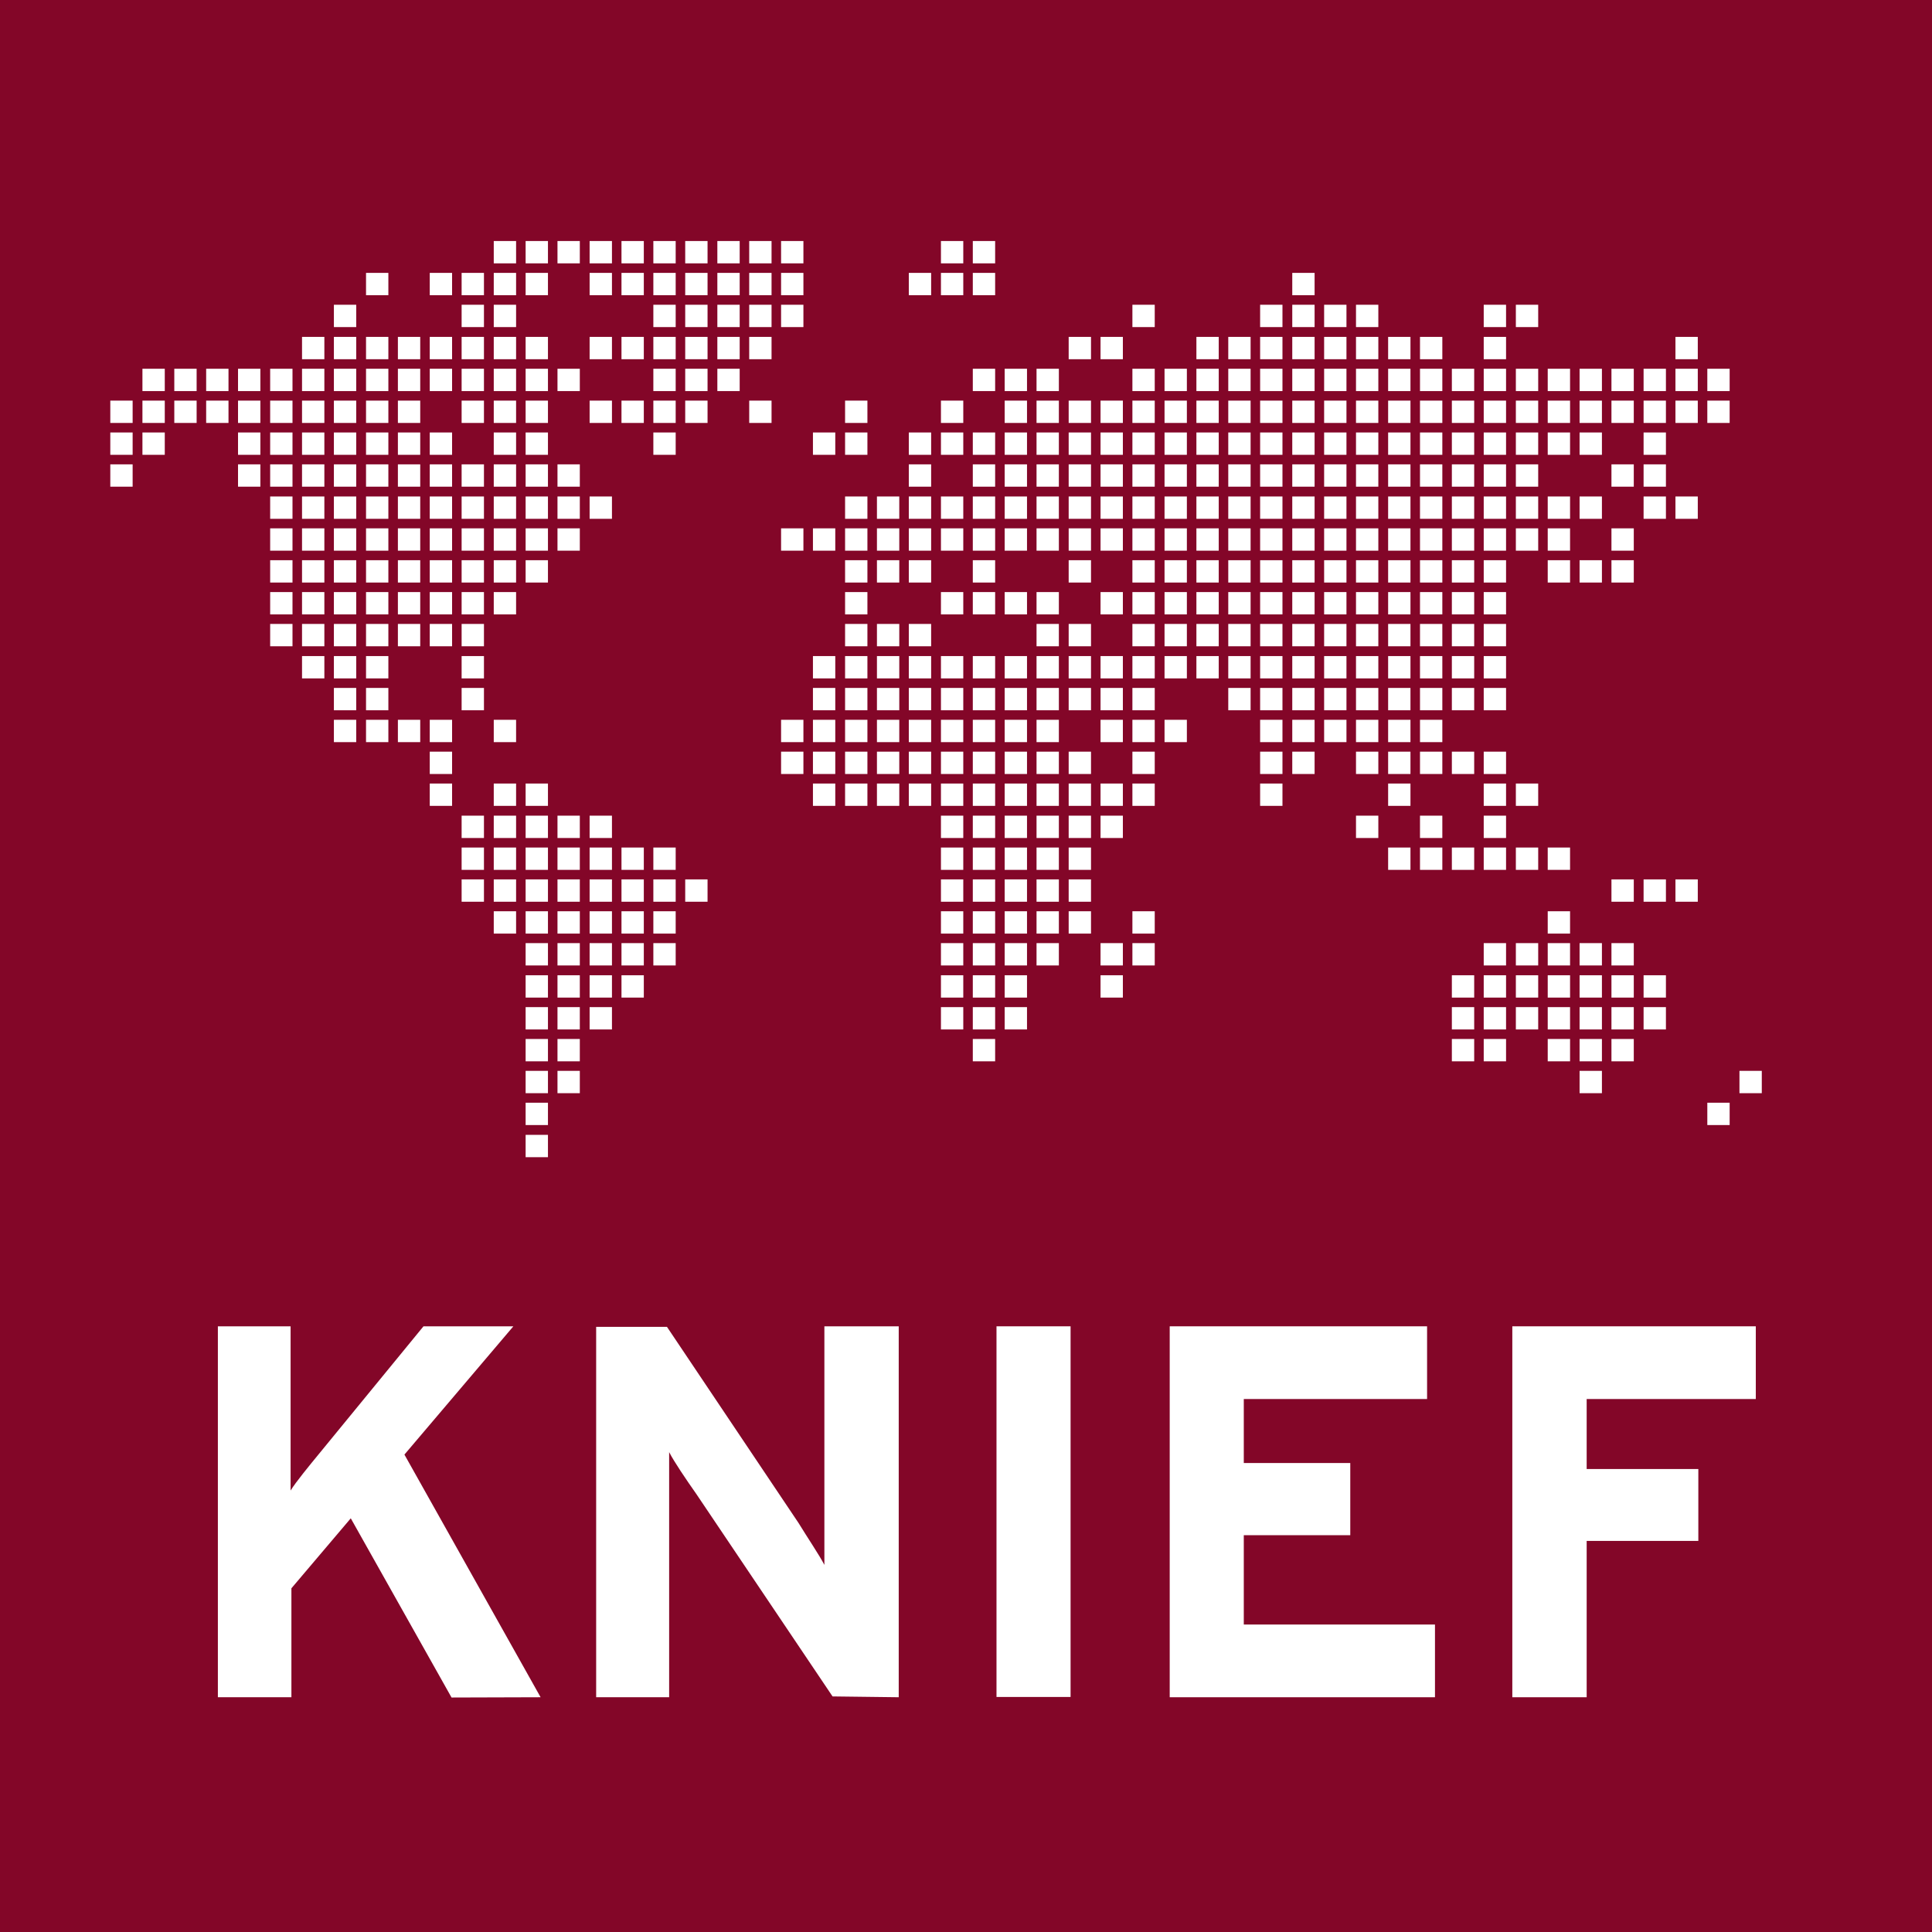 <svg xmlns="http://www.w3.org/2000/svg" viewBox="0 0 70.94 70.94"><defs><style>.cls-1{fill:#830628;}.cls-2,.cls-3{fill:#fff;}.cls-3{fill-rule:evenodd;}</style></defs><title>knief</title><g id="Layer_2" data-name="Layer 2"><g id="Layer_1-2" data-name="Layer 1"><rect class="cls-1" width="70.94" height="70.94"/><rect class="cls-2" x="18.13" y="8.85" width="0.82" height="0.82"/><rect class="cls-2" x="19.3" y="8.85" width="0.82" height="0.82"/><rect class="cls-2" x="20.47" y="8.85" width="0.82" height="0.82"/><rect class="cls-2" x="21.65" y="8.85" width="0.82" height="0.82"/><rect class="cls-2" x="22.82" y="8.85" width="0.82" height="0.82"/><rect class="cls-2" x="23.99" y="8.85" width="0.82" height="0.82"/><rect class="cls-2" x="25.16" y="8.85" width="0.82" height="0.82"/><rect class="cls-2" x="26.34" y="8.85" width="0.82" height="0.82"/><rect class="cls-2" x="27.51" y="8.85" width="0.82" height="0.82"/><rect class="cls-2" x="28.68" y="8.85" width="0.82" height="0.82"/><rect class="cls-2" x="34.55" y="8.85" width="0.82" height="0.82"/><rect class="cls-2" x="35.72" y="8.85" width="0.82" height="0.82"/><rect class="cls-2" x="13.44" y="10.02" width="0.82" height="0.82"/><rect class="cls-2" x="15.78" y="10.02" width="0.82" height="0.82"/><rect class="cls-2" x="16.95" y="10.02" width="0.82" height="0.82"/><rect class="cls-2" x="18.13" y="10.02" width="0.82" height="0.82"/><rect class="cls-2" x="19.3" y="10.02" width="0.82" height="0.82"/><rect class="cls-2" x="21.65" y="10.02" width="0.82" height="0.82"/><rect class="cls-2" x="22.82" y="10.02" width="0.82" height="0.82"/><rect class="cls-2" x="23.99" y="10.02" width="0.82" height="0.82"/><rect class="cls-2" x="25.16" y="10.02" width="0.82" height="0.82"/><rect class="cls-2" x="26.34" y="10.02" width="0.82" height="0.82"/><rect class="cls-2" x="27.51" y="10.02" width="0.82" height="0.82"/><rect class="cls-2" x="28.68" y="10.02" width="0.82" height="0.82"/><rect class="cls-2" x="33.37" y="10.02" width="0.82" height="0.82"/><rect class="cls-2" x="34.55" y="10.02" width="0.82" height="0.82"/><rect class="cls-2" x="35.72" y="10.02" width="0.82" height="0.82"/><rect class="cls-2" x="47.45" y="10.02" width="0.82" height="0.82"/><rect class="cls-2" x="12.26" y="11.19" width="0.82" height="0.82"/><rect class="cls-2" x="16.95" y="11.19" width="0.82" height="0.82"/><rect class="cls-2" x="18.13" y="11.19" width="0.82" height="0.82"/><rect class="cls-2" x="23.99" y="11.19" width="0.82" height="0.82"/><rect class="cls-2" x="25.16" y="11.19" width="0.82" height="0.82"/><rect class="cls-2" x="26.34" y="11.19" width="0.82" height="0.82"/><rect class="cls-2" x="27.51" y="11.19" width="0.82" height="0.82"/><rect class="cls-2" x="28.68" y="11.19" width="0.82" height="0.82"/><rect class="cls-2" x="41.58" y="11.19" width="0.82" height="0.82"/><rect class="cls-2" x="46.27" y="11.19" width="0.82" height="0.82"/><rect class="cls-2" x="47.45" y="11.19" width="0.82" height="0.82"/><rect class="cls-2" x="48.62" y="11.19" width="0.82" height="0.82"/><rect class="cls-2" x="49.79" y="11.19" width="0.82" height="0.82"/><rect class="cls-2" x="54.48" y="11.19" width="0.82" height="0.82"/><rect class="cls-2" x="55.66" y="11.19" width="0.82" height="0.82"/><rect class="cls-2" x="11.09" y="12.37" width="0.82" height="0.82"/><rect class="cls-2" x="12.26" y="12.37" width="0.82" height="0.82"/><rect class="cls-2" x="13.44" y="12.37" width="0.82" height="0.82"/><rect class="cls-2" x="14.61" y="12.37" width="0.82" height="0.82"/><rect class="cls-2" x="15.78" y="12.37" width="0.82" height="0.82"/><rect class="cls-2" x="16.95" y="12.37" width="0.82" height="0.82"/><rect class="cls-2" x="18.13" y="12.37" width="0.82" height="0.82"/><rect class="cls-2" x="19.3" y="12.37" width="0.82" height="0.82"/><rect class="cls-2" x="21.65" y="12.37" width="0.82" height="0.82"/><rect class="cls-2" x="22.82" y="12.37" width="0.82" height="0.82"/><rect class="cls-2" x="23.99" y="12.37" width="0.82" height="0.82"/><rect class="cls-2" x="25.16" y="12.37" width="0.82" height="0.82"/><rect class="cls-2" x="26.34" y="12.37" width="0.82" height="0.82"/><rect class="cls-2" x="27.51" y="12.37" width="0.82" height="0.82"/><rect class="cls-2" x="39.24" y="12.37" width="0.82" height="0.82"/><rect class="cls-2" x="40.41" y="12.37" width="0.82" height="0.82"/><rect class="cls-2" x="43.93" y="12.37" width="0.82" height="0.82"/><rect class="cls-2" x="45.1" y="12.37" width="0.82" height="0.82"/><rect class="cls-2" x="46.27" y="12.37" width="0.82" height="0.82"/><rect class="cls-2" x="47.45" y="12.37" width="0.82" height="0.82"/><rect class="cls-2" x="48.62" y="12.37" width="0.82" height="0.82"/><rect class="cls-2" x="49.79" y="12.37" width="0.82" height="0.82"/><rect class="cls-2" x="50.97" y="12.37" width="0.82" height="0.82"/><rect class="cls-2" x="52.14" y="12.37" width="0.82" height="0.82"/><rect class="cls-2" x="54.48" y="12.37" width="0.82" height="0.82"/><rect class="cls-2" x="61.52" y="12.37" width="0.82" height="0.82"/><rect class="cls-2" x="5.23" y="13.54" width="0.82" height="0.82"/><rect class="cls-2" x="6.4" y="13.54" width="0.82" height="0.82"/><rect class="cls-2" x="7.57" y="13.54" width="0.82" height="0.82"/><rect class="cls-2" x="8.74" y="13.54" width="0.82" height="0.82"/><rect class="cls-2" x="9.92" y="13.54" width="0.82" height="0.82"/><rect class="cls-2" x="11.09" y="13.54" width="0.82" height="0.82"/><rect class="cls-2" x="12.26" y="13.54" width="0.82" height="0.82"/><rect class="cls-2" x="13.44" y="13.54" width="0.82" height="0.82"/><rect class="cls-2" x="14.61" y="13.54" width="0.82" height="0.82"/><rect class="cls-2" x="15.78" y="13.54" width="0.82" height="0.82"/><rect class="cls-2" x="16.95" y="13.54" width="0.82" height="0.82"/><rect class="cls-2" x="18.13" y="13.54" width="0.82" height="0.82"/><rect class="cls-2" x="19.3" y="13.54" width="0.82" height="0.82"/><rect class="cls-2" x="20.47" y="13.54" width="0.82" height="0.82"/><rect class="cls-2" x="23.99" y="13.54" width="0.82" height="0.82"/><rect class="cls-2" x="25.16" y="13.54" width="0.82" height="0.82"/><rect class="cls-2" x="26.34" y="13.54" width="0.82" height="0.82"/><rect class="cls-2" x="35.72" y="13.54" width="0.82" height="0.82"/><rect class="cls-2" x="36.89" y="13.54" width="0.82" height="0.82"/><rect class="cls-2" x="38.06" y="13.54" width="0.82" height="0.82"/><rect class="cls-2" x="41.58" y="13.54" width="0.82" height="0.82"/><rect class="cls-2" x="42.76" y="13.54" width="0.82" height="0.82"/><rect class="cls-2" x="43.93" y="13.54" width="0.82" height="0.82"/><rect class="cls-2" x="45.1" y="13.54" width="0.82" height="0.82"/><rect class="cls-2" x="46.27" y="13.54" width="0.82" height="0.82"/><rect class="cls-2" x="47.45" y="13.54" width="0.82" height="0.82"/><rect class="cls-2" x="48.62" y="13.54" width="0.82" height="0.82"/><rect class="cls-2" x="49.79" y="13.54" width="0.82" height="0.82"/><rect class="cls-2" x="50.97" y="13.54" width="0.82" height="0.82"/><rect class="cls-2" x="52.14" y="13.54" width="0.82" height="0.82"/><rect class="cls-2" x="53.31" y="13.54" width="0.82" height="0.82"/><rect class="cls-2" x="54.48" y="13.54" width="0.82" height="0.82"/><rect class="cls-2" x="55.66" y="13.54" width="0.82" height="0.82"/><rect class="cls-2" x="56.83" y="13.54" width="0.82" height="0.82"/><rect class="cls-2" x="58" y="13.54" width="0.82" height="0.82"/><rect class="cls-2" x="59.17" y="13.54" width="0.82" height="0.82"/><rect class="cls-2" x="60.35" y="13.54" width="0.82" height="0.82"/><rect class="cls-2" x="61.52" y="13.54" width="0.82" height="0.82"/><rect class="cls-2" x="62.69" y="13.54" width="0.82" height="0.82"/><rect class="cls-2" x="4.05" y="14.71" width="0.82" height="0.82"/><rect class="cls-2" x="5.23" y="14.71" width="0.82" height="0.82"/><rect class="cls-2" x="6.4" y="14.71" width="0.82" height="0.82"/><rect class="cls-2" x="7.57" y="14.71" width="0.82" height="0.82"/><rect class="cls-2" x="8.74" y="14.71" width="0.82" height="0.82"/><rect class="cls-2" x="9.92" y="14.71" width="0.82" height="0.82"/><rect class="cls-2" x="11.09" y="14.71" width="0.82" height="0.82"/><rect class="cls-2" x="12.26" y="14.71" width="0.82" height="0.82"/><rect class="cls-2" x="13.44" y="14.71" width="0.82" height="0.82"/><rect class="cls-2" x="14.61" y="14.71" width="0.82" height="0.82"/><rect class="cls-2" x="16.95" y="14.71" width="0.82" height="0.82"/><rect class="cls-2" x="18.13" y="14.71" width="0.82" height="0.82"/><rect class="cls-2" x="19.3" y="14.71" width="0.82" height="0.82"/><rect class="cls-2" x="21.65" y="14.71" width="0.82" height="0.82"/><rect class="cls-2" x="22.82" y="14.71" width="0.82" height="0.82"/><rect class="cls-2" x="23.99" y="14.71" width="0.82" height="0.82"/><rect class="cls-2" x="25.16" y="14.71" width="0.82" height="0.82"/><rect class="cls-2" x="27.51" y="14.71" width="0.82" height="0.82"/><rect class="cls-2" x="31.03" y="14.71" width="0.82" height="0.82"/><rect class="cls-2" x="34.55" y="14.71" width="0.82" height="0.82"/><rect class="cls-2" x="36.89" y="14.71" width="0.82" height="0.82"/><rect class="cls-2" x="38.06" y="14.71" width="0.82" height="0.82"/><rect class="cls-2" x="39.24" y="14.71" width="0.82" height="0.82"/><rect class="cls-2" x="40.41" y="14.71" width="0.82" height="0.82"/><rect class="cls-2" x="41.58" y="14.71" width="0.82" height="0.82"/><rect class="cls-2" x="42.76" y="14.71" width="0.82" height="0.82"/><rect class="cls-2" x="43.93" y="14.71" width="0.82" height="0.82"/><rect class="cls-2" x="45.1" y="14.71" width="0.82" height="0.82"/><rect class="cls-2" x="46.27" y="14.71" width="0.82" height="0.82"/><rect class="cls-2" x="47.45" y="14.71" width="0.82" height="0.82"/><rect class="cls-2" x="48.62" y="14.71" width="0.82" height="0.82"/><rect class="cls-2" x="49.79" y="14.71" width="0.82" height="0.82"/><rect class="cls-2" x="50.97" y="14.71" width="0.82" height="0.82"/><rect class="cls-2" x="52.14" y="14.71" width="0.82" height="0.82"/><rect class="cls-2" x="53.31" y="14.71" width="0.82" height="0.82"/><rect class="cls-2" x="54.48" y="14.71" width="0.82" height="0.82"/><rect class="cls-2" x="55.66" y="14.71" width="0.82" height="0.82"/><rect class="cls-2" x="56.83" y="14.71" width="0.82" height="0.82"/><rect class="cls-2" x="58" y="14.71" width="0.82" height="0.82"/><rect class="cls-2" x="59.17" y="14.71" width="0.82" height="0.82"/><rect class="cls-2" x="60.35" y="14.71" width="0.82" height="0.82"/><rect class="cls-2" x="61.52" y="14.71" width="0.82" height="0.82"/><rect class="cls-2" x="62.69" y="14.71" width="0.82" height="0.82"/><rect class="cls-2" x="4.05" y="15.88" width="0.82" height="0.82"/><rect class="cls-2" x="5.23" y="15.88" width="0.82" height="0.82"/><rect class="cls-2" x="8.74" y="15.88" width="0.82" height="0.82"/><rect class="cls-2" x="9.92" y="15.88" width="0.82" height="0.82"/><rect class="cls-2" x="11.09" y="15.88" width="0.82" height="0.82"/><rect class="cls-2" x="12.26" y="15.88" width="0.82" height="0.82"/><rect class="cls-2" x="13.44" y="15.88" width="0.82" height="0.82"/><rect class="cls-2" x="14.61" y="15.88" width="0.82" height="0.82"/><rect class="cls-2" x="15.78" y="15.88" width="0.82" height="0.82"/><rect class="cls-2" x="18.13" y="15.88" width="0.82" height="0.82"/><rect class="cls-2" x="19.3" y="15.88" width="0.82" height="0.82"/><rect class="cls-2" x="23.99" y="15.88" width="0.82" height="0.82"/><rect class="cls-2" x="29.85" y="15.88" width="0.82" height="0.82"/><rect class="cls-2" x="31.03" y="15.88" width="0.82" height="0.82"/><rect class="cls-2" x="33.37" y="15.88" width="0.82" height="0.82"/><rect class="cls-2" x="34.55" y="15.88" width="0.82" height="0.82"/><rect class="cls-2" x="35.72" y="15.88" width="0.82" height="0.82"/><rect class="cls-2" x="36.89" y="15.88" width="0.82" height="0.82"/><rect class="cls-2" x="38.06" y="15.88" width="0.82" height="0.82"/><rect class="cls-2" x="39.24" y="15.88" width="0.82" height="0.82"/><rect class="cls-2" x="40.41" y="15.88" width="0.82" height="0.82"/><rect class="cls-2" x="41.58" y="15.88" width="0.82" height="0.82"/><rect class="cls-2" x="42.76" y="15.88" width="0.82" height="0.82"/><rect class="cls-2" x="43.93" y="15.88" width="0.82" height="0.82"/><rect class="cls-2" x="45.1" y="15.88" width="0.82" height="0.82"/><rect class="cls-2" x="46.27" y="15.88" width="0.82" height="0.82"/><rect class="cls-2" x="47.45" y="15.88" width="0.82" height="0.82"/><rect class="cls-2" x="48.62" y="15.88" width="0.82" height="0.82"/><rect class="cls-2" x="49.79" y="15.88" width="0.82" height="0.82"/><rect class="cls-2" x="50.97" y="15.88" width="0.82" height="0.82"/><rect class="cls-2" x="52.14" y="15.88" width="0.82" height="0.82"/><rect class="cls-2" x="53.31" y="15.88" width="0.82" height="0.82"/><rect class="cls-2" x="54.48" y="15.88" width="0.82" height="0.82"/><rect class="cls-2" x="55.66" y="15.88" width="0.82" height="0.82"/><rect class="cls-2" x="56.83" y="15.88" width="0.82" height="0.82"/><rect class="cls-2" x="58" y="15.88" width="0.82" height="0.82"/><rect class="cls-2" x="60.35" y="15.88" width="0.82" height="0.82"/><rect class="cls-2" x="4.05" y="17.05" width="0.82" height="0.82"/><rect class="cls-2" x="8.74" y="17.05" width="0.82" height="0.82"/><rect class="cls-2" x="9.92" y="17.05" width="0.82" height="0.82"/><rect class="cls-2" x="11.09" y="17.05" width="0.82" height="0.82"/><rect class="cls-2" x="12.26" y="17.05" width="0.82" height="0.82"/><rect class="cls-2" x="13.44" y="17.05" width="0.82" height="0.82"/><rect class="cls-2" x="14.61" y="17.05" width="0.82" height="0.82"/><rect class="cls-2" x="15.78" y="17.05" width="0.82" height="0.82"/><rect class="cls-2" x="16.95" y="17.05" width="0.82" height="0.82"/><rect class="cls-2" x="18.13" y="17.05" width="0.82" height="0.82"/><rect class="cls-2" x="19.3" y="17.05" width="0.82" height="0.82"/><rect class="cls-2" x="20.47" y="17.05" width="0.82" height="0.82"/><rect class="cls-2" x="33.37" y="17.05" width="0.82" height="0.82"/><rect class="cls-2" x="35.72" y="17.05" width="0.82" height="0.82"/><rect class="cls-2" x="36.89" y="17.05" width="0.82" height="0.82"/><rect class="cls-2" x="38.06" y="17.05" width="0.82" height="0.82"/><rect class="cls-2" x="39.24" y="17.05" width="0.82" height="0.82"/><rect class="cls-2" x="40.41" y="17.05" width="0.82" height="0.82"/><rect class="cls-2" x="41.58" y="17.05" width="0.82" height="0.82"/><rect class="cls-2" x="42.76" y="17.05" width="0.82" height="0.82"/><rect class="cls-2" x="43.93" y="17.05" width="0.82" height="0.82"/><rect class="cls-2" x="45.1" y="17.05" width="0.82" height="0.82"/><rect class="cls-2" x="46.27" y="17.05" width="0.82" height="0.82"/><rect class="cls-2" x="47.45" y="17.05" width="0.82" height="0.82"/><rect class="cls-2" x="48.62" y="17.05" width="0.82" height="0.82"/><rect class="cls-2" x="49.79" y="17.05" width="0.82" height="0.82"/><rect class="cls-2" x="50.97" y="17.05" width="0.82" height="0.82"/><rect class="cls-2" x="52.14" y="17.05" width="0.82" height="0.82"/><rect class="cls-2" x="53.31" y="17.05" width="0.82" height="0.82"/><rect class="cls-2" x="54.48" y="17.05" width="0.82" height="0.82"/><rect class="cls-2" x="55.66" y="17.05" width="0.82" height="0.82"/><rect class="cls-2" x="59.17" y="17.05" width="0.82" height="0.82"/><rect class="cls-2" x="60.35" y="17.05" width="0.82" height="0.82"/><rect class="cls-2" x="9.92" y="18.23" width="0.82" height="0.82"/><rect class="cls-2" x="11.09" y="18.23" width="0.82" height="0.82"/><rect class="cls-2" x="12.26" y="18.23" width="0.82" height="0.82"/><rect class="cls-2" x="13.44" y="18.23" width="0.82" height="0.82"/><rect class="cls-2" x="14.61" y="18.23" width="0.82" height="0.82"/><rect class="cls-2" x="15.78" y="18.23" width="0.82" height="0.82"/><rect class="cls-2" x="16.95" y="18.23" width="0.82" height="0.82"/><rect class="cls-2" x="18.13" y="18.23" width="0.82" height="0.82"/><rect class="cls-2" x="19.3" y="18.23" width="0.82" height="0.82"/><rect class="cls-2" x="20.47" y="18.23" width="0.82" height="0.82"/><rect class="cls-2" x="21.65" y="18.23" width="0.82" height="0.82"/><rect class="cls-2" x="31.03" y="18.23" width="0.82" height="0.82"/><rect class="cls-2" x="32.2" y="18.23" width="0.82" height="0.82"/><rect class="cls-2" x="33.37" y="18.23" width="0.82" height="0.82"/><rect class="cls-2" x="34.55" y="18.23" width="0.82" height="0.82"/><rect class="cls-2" x="35.72" y="18.23" width="0.82" height="0.82"/><rect class="cls-2" x="36.89" y="18.23" width="0.82" height="0.82"/><rect class="cls-2" x="38.06" y="18.23" width="0.82" height="0.82"/><rect class="cls-2" x="39.24" y="18.23" width="0.82" height="0.82"/><rect class="cls-2" x="40.41" y="18.23" width="0.82" height="0.82"/><rect class="cls-2" x="41.58" y="18.23" width="0.82" height="0.82"/><rect class="cls-2" x="42.76" y="18.23" width="0.82" height="0.82"/><rect class="cls-2" x="43.93" y="18.23" width="0.82" height="0.82"/><rect class="cls-2" x="45.1" y="18.23" width="0.82" height="0.82"/><rect class="cls-2" x="46.27" y="18.23" width="0.82" height="0.82"/><rect class="cls-2" x="47.45" y="18.23" width="0.82" height="0.82"/><rect class="cls-2" x="48.62" y="18.23" width="0.82" height="0.82"/><rect class="cls-2" x="49.79" y="18.23" width="0.82" height="0.82"/><rect class="cls-2" x="50.97" y="18.23" width="0.82" height="0.82"/><rect class="cls-2" x="52.14" y="18.23" width="0.82" height="0.82"/><rect class="cls-2" x="53.31" y="18.23" width="0.82" height="0.82"/><rect class="cls-2" x="54.48" y="18.23" width="0.82" height="0.82"/><rect class="cls-2" x="55.66" y="18.23" width="0.82" height="0.82"/><rect class="cls-2" x="56.83" y="18.23" width="0.82" height="0.82"/><rect class="cls-2" x="58" y="18.23" width="0.82" height="0.82"/><rect class="cls-2" x="60.35" y="18.23" width="0.82" height="0.82"/><rect class="cls-2" x="61.52" y="18.23" width="0.82" height="0.82"/><rect class="cls-2" x="9.92" y="19.4" width="0.82" height="0.82"/><rect class="cls-2" x="11.09" y="19.4" width="0.82" height="0.82"/><rect class="cls-2" x="12.26" y="19.4" width="0.82" height="0.82"/><rect class="cls-2" x="13.44" y="19.4" width="0.82" height="0.82"/><rect class="cls-2" x="14.61" y="19.4" width="0.82" height="0.82"/><rect class="cls-2" x="15.78" y="19.4" width="0.82" height="0.82"/><rect class="cls-2" x="16.95" y="19.4" width="0.82" height="0.82"/><rect class="cls-2" x="18.13" y="19.4" width="0.82" height="0.82"/><rect class="cls-2" x="19.3" y="19.4" width="0.82" height="0.82"/><rect class="cls-2" x="20.47" y="19.4" width="0.82" height="0.82"/><rect class="cls-2" x="28.68" y="19.4" width="0.82" height="0.82"/><rect class="cls-2" x="29.85" y="19.4" width="0.82" height="0.82"/><rect class="cls-2" x="31.03" y="19.4" width="0.82" height="0.82"/><rect class="cls-2" x="32.2" y="19.4" width="0.82" height="0.82"/><rect class="cls-2" x="33.37" y="19.4" width="0.82" height="0.82"/><rect class="cls-2" x="34.55" y="19.4" width="0.82" height="0.82"/><rect class="cls-2" x="35.72" y="19.4" width="0.82" height="0.82"/><rect class="cls-2" x="36.89" y="19.4" width="0.82" height="0.82"/><rect class="cls-2" x="38.06" y="19.4" width="0.82" height="0.82"/><rect class="cls-2" x="39.24" y="19.4" width="0.82" height="0.82"/><rect class="cls-2" x="40.41" y="19.4" width="0.82" height="0.82"/><rect class="cls-2" x="41.58" y="19.4" width="0.82" height="0.82"/><rect class="cls-2" x="42.76" y="19.4" width="0.82" height="0.82"/><rect class="cls-2" x="43.93" y="19.4" width="0.82" height="0.82"/><rect class="cls-2" x="45.1" y="19.4" width="0.82" height="0.82"/><rect class="cls-2" x="46.27" y="19.4" width="0.82" height="0.82"/><rect class="cls-2" x="47.45" y="19.4" width="0.82" height="0.82"/><rect class="cls-2" x="48.62" y="19.4" width="0.82" height="0.82"/><rect class="cls-2" x="49.79" y="19.4" width="0.82" height="0.82"/><rect class="cls-2" x="50.97" y="19.4" width="0.82" height="0.82"/><rect class="cls-2" x="52.14" y="19.4" width="0.82" height="0.82"/><rect class="cls-2" x="53.31" y="19.4" width="0.82" height="0.82"/><rect class="cls-2" x="54.48" y="19.4" width="0.82" height="0.82"/><rect class="cls-2" x="55.66" y="19.4" width="0.82" height="0.82"/><rect class="cls-2" x="56.83" y="19.4" width="0.82" height="0.82"/><rect class="cls-2" x="59.17" y="19.4" width="0.82" height="0.82"/><rect class="cls-2" x="9.92" y="20.57" width="0.82" height="0.82"/><rect class="cls-2" x="11.09" y="20.57" width="0.82" height="0.82"/><rect class="cls-2" x="12.26" y="20.57" width="0.82" height="0.82"/><rect class="cls-2" x="13.44" y="20.57" width="0.82" height="0.82"/><rect class="cls-2" x="14.61" y="20.57" width="0.82" height="0.82"/><rect class="cls-2" x="15.78" y="20.57" width="0.82" height="0.82"/><rect class="cls-2" x="16.95" y="20.57" width="0.82" height="0.82"/><rect class="cls-2" x="18.13" y="20.57" width="0.82" height="0.82"/><rect class="cls-2" x="19.3" y="20.57" width="0.82" height="0.82"/><rect class="cls-2" x="31.03" y="20.57" width="0.82" height="0.82"/><rect class="cls-2" x="32.2" y="20.57" width="0.82" height="0.82"/><rect class="cls-2" x="33.37" y="20.57" width="0.82" height="0.82"/><rect class="cls-2" x="35.72" y="20.57" width="0.82" height="0.82"/><rect class="cls-2" x="39.24" y="20.57" width="0.82" height="0.82"/><rect class="cls-2" x="41.58" y="20.57" width="0.82" height="0.82"/><rect class="cls-2" x="42.76" y="20.57" width="0.82" height="0.82"/><rect class="cls-2" x="43.93" y="20.57" width="0.82" height="0.82"/><rect class="cls-2" x="45.1" y="20.57" width="0.82" height="0.82"/><rect class="cls-2" x="46.27" y="20.57" width="0.82" height="0.82"/><rect class="cls-2" x="47.45" y="20.57" width="0.82" height="0.82"/><rect class="cls-2" x="48.62" y="20.57" width="0.82" height="0.82"/><rect class="cls-2" x="49.79" y="20.57" width="0.82" height="0.82"/><rect class="cls-2" x="50.97" y="20.57" width="0.82" height="0.82"/><rect class="cls-2" x="52.14" y="20.57" width="0.82" height="0.82"/><rect class="cls-2" x="53.31" y="20.57" width="0.82" height="0.82"/><rect class="cls-2" x="54.48" y="20.57" width="0.82" height="0.82"/><rect class="cls-2" x="56.83" y="20.57" width="0.82" height="0.82"/><rect class="cls-2" x="58" y="20.57" width="0.82" height="0.82"/><rect class="cls-2" x="59.17" y="20.57" width="0.82" height="0.82"/><rect class="cls-2" x="9.92" y="21.74" width="0.82" height="0.82"/><rect class="cls-2" x="11.09" y="21.74" width="0.82" height="0.82"/><rect class="cls-2" x="12.26" y="21.74" width="0.82" height="0.82"/><rect class="cls-2" x="13.44" y="21.74" width="0.82" height="0.82"/><rect class="cls-2" x="14.61" y="21.74" width="0.82" height="0.82"/><rect class="cls-2" x="15.78" y="21.74" width="0.82" height="0.82"/><rect class="cls-2" x="16.95" y="21.74" width="0.82" height="0.82"/><rect class="cls-2" x="18.13" y="21.74" width="0.82" height="0.82"/><rect class="cls-2" x="31.03" y="21.74" width="0.82" height="0.82"/><rect class="cls-2" x="34.55" y="21.74" width="0.82" height="0.82"/><rect class="cls-2" x="35.72" y="21.74" width="0.82" height="0.82"/><rect class="cls-2" x="36.89" y="21.74" width="0.82" height="0.82"/><rect class="cls-2" x="38.06" y="21.74" width="0.82" height="0.82"/><rect class="cls-2" x="40.41" y="21.74" width="0.82" height="0.82"/><rect class="cls-2" x="41.58" y="21.74" width="0.82" height="0.82"/><rect class="cls-2" x="42.76" y="21.74" width="0.82" height="0.82"/><rect class="cls-2" x="43.93" y="21.74" width="0.82" height="0.82"/><rect class="cls-2" x="45.1" y="21.74" width="0.82" height="0.82"/><rect class="cls-2" x="46.27" y="21.74" width="0.82" height="0.82"/><rect class="cls-2" x="47.45" y="21.74" width="0.82" height="0.82"/><rect class="cls-2" x="48.62" y="21.74" width="0.82" height="0.82"/><rect class="cls-2" x="49.79" y="21.74" width="0.82" height="0.82"/><rect class="cls-2" x="50.97" y="21.74" width="0.82" height="0.82"/><rect class="cls-2" x="52.14" y="21.74" width="0.82" height="0.82"/><rect class="cls-2" x="53.31" y="21.74" width="0.82" height="0.82"/><rect class="cls-2" x="54.48" y="21.74" width="0.82" height="0.82"/><rect class="cls-2" x="9.92" y="22.91" width="0.82" height="0.82"/><rect class="cls-2" x="11.09" y="22.91" width="0.82" height="0.82"/><rect class="cls-2" x="12.26" y="22.91" width="0.82" height="0.82"/><rect class="cls-2" x="13.44" y="22.91" width="0.82" height="0.82"/><rect class="cls-2" x="14.61" y="22.91" width="0.82" height="0.82"/><rect class="cls-2" x="15.78" y="22.91" width="0.82" height="0.82"/><rect class="cls-2" x="16.95" y="22.91" width="0.82" height="0.82"/><rect class="cls-2" x="31.03" y="22.91" width="0.82" height="0.82"/><rect class="cls-2" x="32.2" y="22.91" width="0.82" height="0.82"/><rect class="cls-2" x="33.37" y="22.91" width="0.82" height="0.82"/><rect class="cls-2" x="38.06" y="22.91" width="0.82" height="0.82"/><rect class="cls-2" x="39.24" y="22.91" width="0.82" height="0.82"/><rect class="cls-2" x="41.58" y="22.91" width="0.82" height="0.82"/><rect class="cls-2" x="42.76" y="22.91" width="0.82" height="0.82"/><rect class="cls-2" x="43.93" y="22.91" width="0.82" height="0.82"/><rect class="cls-2" x="45.1" y="22.91" width="0.82" height="0.82"/><rect class="cls-2" x="46.27" y="22.91" width="0.82" height="0.82"/><rect class="cls-2" x="47.45" y="22.91" width="0.82" height="0.82"/><rect class="cls-2" x="48.62" y="22.91" width="0.82" height="0.82"/><rect class="cls-2" x="49.79" y="22.91" width="0.82" height="0.82"/><rect class="cls-2" x="50.97" y="22.91" width="0.82" height="0.82"/><rect class="cls-2" x="52.14" y="22.91" width="0.82" height="0.82"/><rect class="cls-2" x="53.31" y="22.91" width="0.82" height="0.82"/><rect class="cls-2" x="54.48" y="22.91" width="0.82" height="0.82"/><rect class="cls-2" x="11.09" y="24.09" width="0.82" height="0.82"/><rect class="cls-2" x="12.26" y="24.09" width="0.82" height="0.82"/><rect class="cls-2" x="13.44" y="24.09" width="0.82" height="0.82"/><rect class="cls-2" x="16.95" y="24.09" width="0.82" height="0.82"/><rect class="cls-2" x="29.85" y="24.09" width="0.82" height="0.82"/><rect class="cls-2" x="31.03" y="24.09" width="0.82" height="0.82"/><rect class="cls-2" x="32.2" y="24.09" width="0.82" height="0.82"/><rect class="cls-2" x="33.37" y="24.09" width="0.82" height="0.82"/><rect class="cls-2" x="34.55" y="24.09" width="0.82" height="0.82"/><rect class="cls-2" x="35.72" y="24.09" width="0.82" height="0.82"/><rect class="cls-2" x="36.89" y="24.09" width="0.82" height="0.82"/><rect class="cls-2" x="38.06" y="24.09" width="0.82" height="0.82"/><rect class="cls-2" x="39.24" y="24.09" width="0.82" height="0.82"/><rect class="cls-2" x="40.41" y="24.09" width="0.82" height="0.82"/><rect class="cls-2" x="41.58" y="24.09" width="0.82" height="0.82"/><rect class="cls-2" x="42.76" y="24.09" width="0.82" height="0.82"/><rect class="cls-2" x="43.93" y="24.09" width="0.82" height="0.82"/><rect class="cls-2" x="45.1" y="24.09" width="0.82" height="0.82"/><rect class="cls-2" x="46.27" y="24.09" width="0.82" height="0.82"/><rect class="cls-2" x="47.45" y="24.09" width="0.82" height="0.82"/><rect class="cls-2" x="48.62" y="24.09" width="0.82" height="0.82"/><rect class="cls-2" x="49.79" y="24.09" width="0.82" height="0.82"/><rect class="cls-2" x="50.97" y="24.09" width="0.82" height="0.82"/><rect class="cls-2" x="52.14" y="24.09" width="0.82" height="0.82"/><rect class="cls-2" x="53.31" y="24.09" width="0.82" height="0.82"/><rect class="cls-2" x="54.48" y="24.09" width="0.82" height="0.82"/><rect class="cls-2" x="12.26" y="25.26" width="0.82" height="0.82"/><rect class="cls-2" x="13.44" y="25.26" width="0.82" height="0.82"/><rect class="cls-2" x="16.95" y="25.26" width="0.82" height="0.82"/><rect class="cls-2" x="29.85" y="25.26" width="0.82" height="0.82"/><rect class="cls-2" x="31.03" y="25.26" width="0.82" height="0.82"/><rect class="cls-2" x="32.2" y="25.26" width="0.82" height="0.82"/><rect class="cls-2" x="33.37" y="25.26" width="0.82" height="0.82"/><rect class="cls-2" x="34.55" y="25.26" width="0.82" height="0.82"/><rect class="cls-2" x="35.72" y="25.26" width="0.82" height="0.82"/><rect class="cls-2" x="36.89" y="25.26" width="0.82" height="0.82"/><rect class="cls-2" x="38.06" y="25.26" width="0.82" height="0.82"/><rect class="cls-2" x="39.24" y="25.26" width="0.82" height="0.82"/><rect class="cls-2" x="40.41" y="25.26" width="0.82" height="0.82"/><rect class="cls-2" x="41.58" y="25.26" width="0.82" height="0.82"/><rect class="cls-2" x="45.1" y="25.26" width="0.82" height="0.82"/><rect class="cls-2" x="46.27" y="25.26" width="0.82" height="0.82"/><rect class="cls-2" x="47.45" y="25.26" width="0.82" height="0.82"/><rect class="cls-2" x="48.62" y="25.26" width="0.82" height="0.82"/><rect class="cls-2" x="49.79" y="25.26" width="0.82" height="0.82"/><rect class="cls-2" x="50.97" y="25.26" width="0.82" height="0.82"/><rect class="cls-2" x="52.14" y="25.26" width="0.82" height="0.82"/><rect class="cls-2" x="53.31" y="25.26" width="0.82" height="0.82"/><rect class="cls-2" x="54.48" y="25.26" width="0.82" height="0.82"/><rect class="cls-2" x="12.26" y="26.43" width="0.82" height="0.82"/><rect class="cls-2" x="13.44" y="26.43" width="0.82" height="0.82"/><rect class="cls-2" x="14.61" y="26.43" width="0.82" height="0.82"/><rect class="cls-2" x="15.78" y="26.43" width="0.82" height="0.82"/><rect class="cls-2" x="18.13" y="26.43" width="0.82" height="0.82"/><rect class="cls-2" x="28.68" y="26.43" width="0.82" height="0.82"/><rect class="cls-2" x="29.85" y="26.43" width="0.82" height="0.82"/><rect class="cls-2" x="31.03" y="26.43" width="0.82" height="0.82"/><rect class="cls-2" x="32.2" y="26.43" width="0.82" height="0.82"/><rect class="cls-2" x="33.37" y="26.43" width="0.82" height="0.82"/><rect class="cls-2" x="34.55" y="26.43" width="0.82" height="0.82"/><rect class="cls-2" x="35.72" y="26.43" width="0.82" height="0.82"/><rect class="cls-2" x="36.89" y="26.43" width="0.82" height="0.82"/><rect class="cls-2" x="38.06" y="26.43" width="0.82" height="0.82"/><rect class="cls-2" x="40.41" y="26.43" width="0.82" height="0.82"/><rect class="cls-2" x="41.58" y="26.43" width="0.82" height="0.82"/><rect class="cls-2" x="42.76" y="26.43" width="0.82" height="0.82"/><rect class="cls-2" x="46.27" y="26.43" width="0.82" height="0.82"/><rect class="cls-2" x="47.45" y="26.43" width="0.82" height="0.82"/><rect class="cls-2" x="48.62" y="26.43" width="0.82" height="0.82"/><rect class="cls-2" x="49.79" y="26.43" width="0.82" height="0.82"/><rect class="cls-2" x="50.97" y="26.43" width="0.82" height="0.82"/><rect class="cls-2" x="52.14" y="26.43" width="0.82" height="0.82"/><rect class="cls-2" x="15.78" y="27.6" width="0.82" height="0.82"/><rect class="cls-2" x="28.68" y="27.6" width="0.82" height="0.82"/><rect class="cls-2" x="29.85" y="27.6" width="0.82" height="0.82"/><rect class="cls-2" x="31.03" y="27.6" width="0.82" height="0.82"/><rect class="cls-2" x="32.2" y="27.6" width="0.82" height="0.82"/><rect class="cls-2" x="33.37" y="27.6" width="0.82" height="0.82"/><rect class="cls-2" x="34.55" y="27.6" width="0.82" height="0.82"/><rect class="cls-2" x="35.72" y="27.6" width="0.82" height="0.82"/><rect class="cls-2" x="36.89" y="27.6" width="0.82" height="0.82"/><rect class="cls-2" x="38.06" y="27.6" width="0.82" height="0.82"/><rect class="cls-2" x="39.24" y="27.6" width="0.82" height="0.82"/><rect class="cls-2" x="41.58" y="27.6" width="0.82" height="0.82"/><rect class="cls-2" x="46.27" y="27.6" width="0.82" height="0.82"/><rect class="cls-2" x="47.45" y="27.6" width="0.82" height="0.82"/><rect class="cls-2" x="49.79" y="27.6" width="0.82" height="0.82"/><rect class="cls-2" x="50.97" y="27.6" width="0.82" height="0.82"/><rect class="cls-2" x="52.14" y="27.6" width="0.82" height="0.82"/><rect class="cls-2" x="53.31" y="27.6" width="0.82" height="0.82"/><rect class="cls-2" x="54.48" y="27.6" width="0.82" height="0.82"/><rect class="cls-2" x="15.78" y="28.77" width="0.82" height="0.82"/><rect class="cls-2" x="18.13" y="28.77" width="0.82" height="0.82"/><rect class="cls-2" x="19.3" y="28.77" width="0.82" height="0.82"/><rect class="cls-2" x="29.85" y="28.77" width="0.82" height="0.82"/><rect class="cls-2" x="31.03" y="28.77" width="0.82" height="0.82"/><rect class="cls-2" x="32.2" y="28.77" width="0.82" height="0.82"/><rect class="cls-2" x="33.37" y="28.77" width="0.82" height="0.82"/><rect class="cls-2" x="34.55" y="28.77" width="0.82" height="0.82"/><rect class="cls-2" x="35.72" y="28.77" width="0.82" height="0.82"/><rect class="cls-2" x="36.89" y="28.77" width="0.82" height="0.82"/><rect class="cls-2" x="38.06" y="28.77" width="0.82" height="0.82"/><rect class="cls-2" x="39.24" y="28.77" width="0.82" height="0.82"/><rect class="cls-2" x="40.41" y="28.77" width="0.82" height="0.82"/><rect class="cls-2" x="41.58" y="28.77" width="0.82" height="0.82"/><rect class="cls-2" x="46.27" y="28.77" width="0.82" height="0.82"/><rect class="cls-2" x="50.97" y="28.77" width="0.82" height="0.82"/><rect class="cls-2" x="54.48" y="28.77" width="0.82" height="0.82"/><rect class="cls-2" x="55.66" y="28.77" width="0.82" height="0.82"/><rect class="cls-2" x="16.95" y="29.95" width="0.82" height="0.82"/><rect class="cls-2" x="18.13" y="29.95" width="0.82" height="0.82"/><rect class="cls-2" x="19.3" y="29.95" width="0.82" height="0.82"/><rect class="cls-2" x="20.47" y="29.95" width="0.82" height="0.82"/><rect class="cls-2" x="21.65" y="29.95" width="0.82" height="0.82"/><rect class="cls-2" x="34.55" y="29.95" width="0.82" height="0.82"/><rect class="cls-2" x="35.72" y="29.95" width="0.82" height="0.82"/><rect class="cls-2" x="36.89" y="29.95" width="0.82" height="0.82"/><rect class="cls-2" x="38.06" y="29.95" width="0.82" height="0.82"/><rect class="cls-2" x="39.24" y="29.95" width="0.82" height="0.82"/><rect class="cls-2" x="40.41" y="29.95" width="0.82" height="0.82"/><rect class="cls-2" x="49.79" y="29.95" width="0.82" height="0.82"/><rect class="cls-2" x="52.14" y="29.95" width="0.82" height="0.82"/><rect class="cls-2" x="54.48" y="29.95" width="0.82" height="0.82"/><rect class="cls-2" x="16.95" y="31.12" width="0.82" height="0.82"/><rect class="cls-2" x="18.13" y="31.12" width="0.82" height="0.82"/><rect class="cls-2" x="19.3" y="31.12" width="0.82" height="0.82"/><rect class="cls-2" x="20.47" y="31.12" width="0.82" height="0.82"/><rect class="cls-2" x="21.65" y="31.12" width="0.82" height="0.82"/><rect class="cls-2" x="22.82" y="31.12" width="0.82" height="0.82"/><rect class="cls-2" x="23.99" y="31.12" width="0.82" height="0.82"/><rect class="cls-2" x="34.55" y="31.12" width="0.82" height="0.82"/><rect class="cls-2" x="35.72" y="31.12" width="0.82" height="0.82"/><rect class="cls-2" x="36.89" y="31.12" width="0.82" height="0.82"/><rect class="cls-2" x="38.06" y="31.12" width="0.82" height="0.82"/><rect class="cls-2" x="39.24" y="31.12" width="0.82" height="0.82"/><rect class="cls-2" x="50.97" y="31.12" width="0.82" height="0.82"/><rect class="cls-2" x="52.14" y="31.12" width="0.82" height="0.82"/><rect class="cls-2" x="53.31" y="31.12" width="0.82" height="0.82"/><rect class="cls-2" x="54.48" y="31.12" width="0.82" height="0.82"/><rect class="cls-2" x="55.66" y="31.12" width="0.82" height="0.82"/><rect class="cls-2" x="56.83" y="31.12" width="0.82" height="0.82"/><rect class="cls-2" x="16.95" y="32.29" width="0.82" height="0.82"/><rect class="cls-2" x="18.13" y="32.29" width="0.82" height="0.82"/><rect class="cls-2" x="19.3" y="32.29" width="0.82" height="0.82"/><rect class="cls-2" x="20.47" y="32.29" width="0.82" height="0.82"/><rect class="cls-2" x="21.65" y="32.29" width="0.82" height="0.82"/><rect class="cls-2" x="22.82" y="32.29" width="0.82" height="0.82"/><rect class="cls-2" x="23.99" y="32.29" width="0.82" height="0.82"/><rect class="cls-2" x="25.16" y="32.29" width="0.82" height="0.82"/><rect class="cls-2" x="34.55" y="32.29" width="0.82" height="0.82"/><rect class="cls-2" x="35.72" y="32.29" width="0.82" height="0.82"/><rect class="cls-2" x="36.89" y="32.29" width="0.82" height="0.82"/><rect class="cls-2" x="38.06" y="32.29" width="0.82" height="0.82"/><rect class="cls-2" x="39.24" y="32.29" width="0.82" height="0.82"/><rect class="cls-2" x="59.17" y="32.29" width="0.82" height="0.82"/><rect class="cls-2" x="60.35" y="32.29" width="0.82" height="0.82"/><rect class="cls-2" x="61.52" y="32.29" width="0.82" height="0.82"/><rect class="cls-2" x="18.13" y="33.46" width="0.82" height="0.82"/><rect class="cls-2" x="19.3" y="33.46" width="0.82" height="0.82"/><rect class="cls-2" x="20.47" y="33.46" width="0.82" height="0.82"/><rect class="cls-2" x="21.65" y="33.46" width="0.82" height="0.82"/><rect class="cls-2" x="22.82" y="33.46" width="0.82" height="0.82"/><rect class="cls-2" x="23.99" y="33.46" width="0.82" height="0.82"/><rect class="cls-2" x="34.55" y="33.46" width="0.82" height="0.82"/><rect class="cls-2" x="35.72" y="33.46" width="0.82" height="0.82"/><rect class="cls-2" x="36.89" y="33.46" width="0.82" height="0.82"/><rect class="cls-2" x="38.06" y="33.46" width="0.82" height="0.82"/><rect class="cls-2" x="39.24" y="33.46" width="0.82" height="0.82"/><rect class="cls-2" x="41.58" y="33.46" width="0.82" height="0.82"/><rect class="cls-2" x="56.83" y="33.46" width="0.82" height="0.82"/><rect class="cls-2" x="19.3" y="34.63" width="0.82" height="0.82"/><rect class="cls-2" x="20.47" y="34.63" width="0.82" height="0.82"/><rect class="cls-2" x="21.65" y="34.63" width="0.82" height="0.82"/><rect class="cls-2" x="22.82" y="34.63" width="0.82" height="0.82"/><rect class="cls-2" x="23.99" y="34.63" width="0.82" height="0.82"/><rect class="cls-2" x="34.55" y="34.63" width="0.82" height="0.82"/><rect class="cls-2" x="35.72" y="34.63" width="0.82" height="0.82"/><rect class="cls-2" x="36.89" y="34.63" width="0.82" height="0.82"/><rect class="cls-2" x="38.06" y="34.63" width="0.82" height="0.82"/><rect class="cls-2" x="40.41" y="34.63" width="0.82" height="0.82"/><rect class="cls-2" x="41.58" y="34.63" width="0.82" height="0.82"/><rect class="cls-2" x="54.48" y="34.63" width="0.82" height="0.82"/><rect class="cls-2" x="55.66" y="34.63" width="0.82" height="0.82"/><rect class="cls-2" x="56.83" y="34.63" width="0.82" height="0.82"/><rect class="cls-2" x="58" y="34.63" width="0.82" height="0.82"/><rect class="cls-2" x="59.17" y="34.63" width="0.82" height="0.82"/><rect class="cls-2" x="19.3" y="35.81" width="0.82" height="0.82"/><rect class="cls-2" x="20.47" y="35.81" width="0.82" height="0.82"/><rect class="cls-2" x="21.65" y="35.81" width="0.82" height="0.82"/><rect class="cls-2" x="22.82" y="35.81" width="0.82" height="0.82"/><rect class="cls-2" x="34.55" y="35.81" width="0.82" height="0.82"/><rect class="cls-2" x="35.72" y="35.81" width="0.82" height="0.82"/><rect class="cls-2" x="36.89" y="35.81" width="0.82" height="0.82"/><rect class="cls-2" x="40.41" y="35.81" width="0.82" height="0.82"/><rect class="cls-2" x="53.31" y="35.81" width="0.82" height="0.82"/><rect class="cls-2" x="54.48" y="35.81" width="0.82" height="0.82"/><rect class="cls-2" x="55.66" y="35.81" width="0.82" height="0.82"/><rect class="cls-2" x="56.83" y="35.81" width="0.82" height="0.82"/><rect class="cls-2" x="58" y="35.81" width="0.82" height="0.82"/><rect class="cls-2" x="59.17" y="35.81" width="0.82" height="0.82"/><rect class="cls-2" x="60.35" y="35.81" width="0.82" height="0.82"/><rect class="cls-2" x="19.3" y="36.98" width="0.82" height="0.82"/><rect class="cls-2" x="20.47" y="36.98" width="0.82" height="0.82"/><rect class="cls-2" x="21.65" y="36.98" width="0.82" height="0.82"/><rect class="cls-2" x="34.55" y="36.98" width="0.82" height="0.82"/><rect class="cls-2" x="35.72" y="36.98" width="0.82" height="0.82"/><rect class="cls-2" x="36.89" y="36.98" width="0.82" height="0.82"/><rect class="cls-2" x="53.31" y="36.98" width="0.82" height="0.82"/><rect class="cls-2" x="54.48" y="36.98" width="0.82" height="0.82"/><rect class="cls-2" x="55.66" y="36.98" width="0.82" height="0.82"/><rect class="cls-2" x="56.83" y="36.98" width="0.82" height="0.82"/><rect class="cls-2" x="58" y="36.98" width="0.82" height="0.82"/><rect class="cls-2" x="59.17" y="36.98" width="0.82" height="0.82"/><rect class="cls-2" x="60.35" y="36.98" width="0.82" height="0.82"/><rect class="cls-2" x="19.3" y="38.15" width="0.82" height="0.82"/><rect class="cls-2" x="20.47" y="38.15" width="0.82" height="0.82"/><rect class="cls-2" x="35.72" y="38.15" width="0.82" height="0.82"/><rect class="cls-2" x="53.31" y="38.15" width="0.82" height="0.82"/><rect class="cls-2" x="54.48" y="38.15" width="0.82" height="0.82"/><rect class="cls-2" x="56.83" y="38.15" width="0.82" height="0.82"/><rect class="cls-2" x="58" y="38.15" width="0.82" height="0.82"/><rect class="cls-2" x="59.17" y="38.15" width="0.82" height="0.82"/><rect class="cls-2" x="19.3" y="39.32" width="0.82" height="0.82"/><rect class="cls-2" x="20.47" y="39.32" width="0.82" height="0.82"/><rect class="cls-2" x="58" y="39.32" width="0.82" height="0.82"/><rect class="cls-2" x="63.87" y="39.32" width="0.82" height="0.82"/><rect class="cls-2" x="19.3" y="40.49" width="0.82" height="0.82"/><rect class="cls-2" x="62.69" y="40.49" width="0.82" height="0.82"/><rect class="cls-2" x="19.3" y="41.67" width="0.82" height="0.82"/><path class="cls-3" d="M19.85,62.32l-5-8.91,4-4.71H15.55l-3.81,4.65c-.37.45-.88,1.07-1.07,1.38,0-.43,0-1.65,0-2.16V48.7H8V62.32H10.7v-4l2.18-2.57,3.7,6.58Z"/><path class="cls-3" d="M33,62.32V48.7H30.27v5.76c0,.76,0,2.47,0,3-.18-.35-.62-1-.95-1.54l-4.83-7.2h-2.6V62.32h2.68v-6c0-.76,0-2.47,0-3,.18.35.62,1,1,1.54l5,7.43Z"/><rect class="cls-2" x="36.59" y="48.7" width="2.72" height="13.61"/><polygon class="cls-3" points="52.69 62.32 52.69 59.65 45.67 59.65 45.67 56.37 49.58 56.37 49.58 53.72 45.67 53.72 45.67 51.37 52.4 51.37 52.4 48.7 42.95 48.7 42.95 62.32 52.69 62.32"/><polygon class="cls-3" points="64.47 51.37 64.47 48.7 55.53 48.7 55.53 62.32 58.26 62.32 58.26 56.58 62.36 56.58 62.36 53.94 58.26 53.94 58.26 51.37 64.47 51.37"/></g></g></svg>